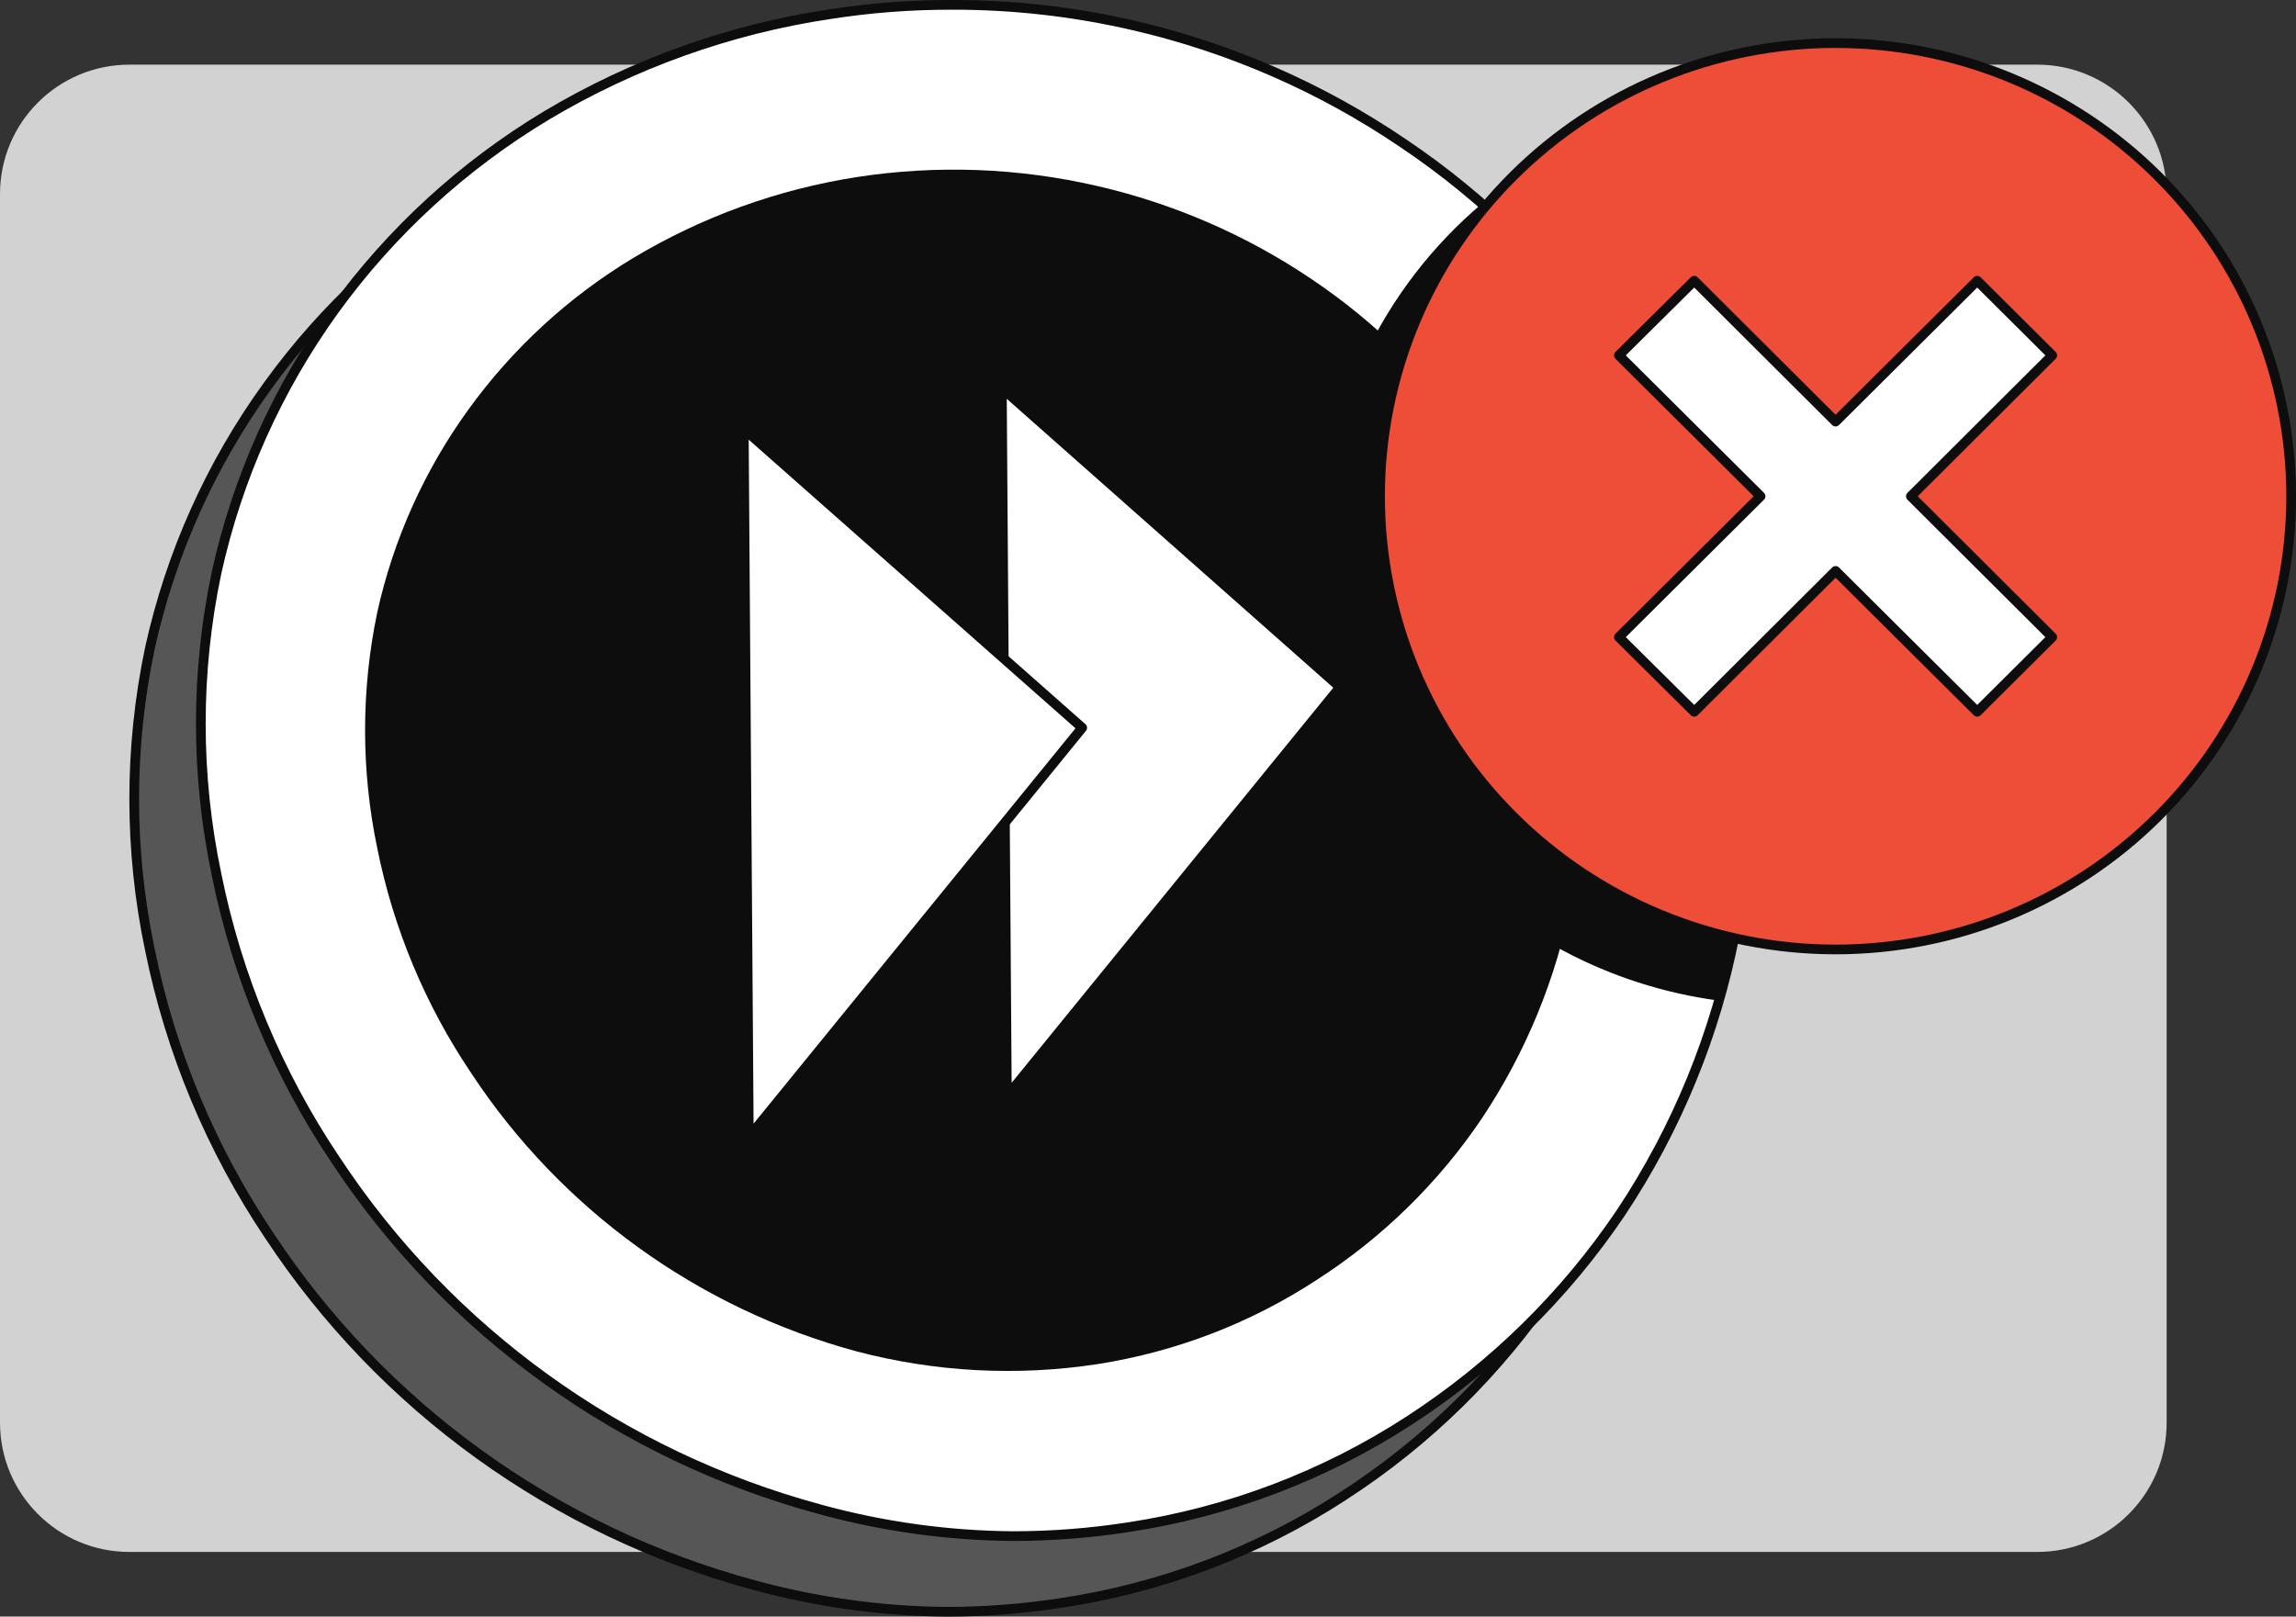 <svg width="71" height="50" viewBox="0 0 71 50" fill="none" xmlns="http://www.w3.org/2000/svg">
<rect x="0" y="0" width="71" height="50" fill="#333333" stroke="none"/>
<path d="M1.26258e-05 44L0 6C0 3.791 1.791 2 4 2C23.667 2 43.333 2 63 2C65.209 2 67 3.791 67 6V44C67 46.209 65.209 48 63 48L4 48C1.791 48 1.32899e-05 46.209 1.26258e-05 44Z" fill="#D2D2D2"/>
<path d="M51.485 21.858L51.486 21.86C52.149 24.954 52.186 28.149 51.594 31.257C51.003 34.322 49.807 37.241 48.075 39.843C46.358 42.406 44.134 44.593 41.536 46.269L41.536 46.27C38.903 47.981 35.93 49.109 32.82 49.577L32.819 49.577C31.647 49.758 30.462 49.85 29.276 49.85C27.26 49.834 25.255 49.556 23.311 49.023L23.311 49.023C17.154 47.362 11.822 43.517 8.325 38.212L8.324 38.212C6.529 35.535 5.277 32.536 4.637 29.383L4.637 29.381C3.988 26.303 3.988 23.124 4.636 20.045C5.281 17.116 6.523 14.35 8.287 11.918L8.287 11.918C10.037 9.494 12.264 7.448 14.833 5.906C17.521 4.304 20.497 3.236 23.596 2.762C24.849 2.572 26.115 2.475 27.383 2.473C29.274 2.473 31.159 2.69 33.001 3.118L33.001 3.118C35.978 3.805 38.8 5.037 41.324 6.751L41.325 6.751C43.879 8.46 46.077 10.643 47.799 13.18L47.799 13.18C49.599 15.799 50.852 18.75 51.485 21.858Z" fill="#565656" stroke="#0D0D0D" stroke-width="0.3" stroke-linecap="round" stroke-linejoin="round"/>
<path d="M53.545 19.527L53.545 19.529C54.204 22.618 54.238 25.807 53.645 28.909C53.053 31.977 51.857 34.898 50.126 37.504C48.403 40.061 46.179 42.247 43.587 43.93L43.587 43.93C40.954 45.642 37.982 46.77 34.871 47.238L34.871 47.238C33.698 47.419 32.514 47.51 31.327 47.511C29.311 47.495 27.306 47.217 25.363 46.684L25.362 46.683C19.205 45.023 13.873 41.177 10.376 35.873L10.375 35.872C8.582 33.199 7.332 30.202 6.697 27.052L6.697 27.05C6.048 23.972 6.048 20.793 6.696 17.714C7.341 14.787 8.581 12.021 10.339 9.587C12.093 7.164 14.323 5.12 16.893 3.575C19.579 1.971 22.556 0.905 25.655 0.44L25.656 0.44C26.908 0.244 28.174 0.148 29.442 0.15L29.443 0.15C31.331 0.147 33.214 0.361 35.053 0.787L35.053 0.787C38.029 1.475 40.852 2.707 43.376 4.42L43.376 4.42C45.93 6.129 48.128 8.312 49.85 10.848L49.851 10.85C51.656 13.466 52.913 16.417 53.545 19.527Z" fill="white" stroke="#0D0D0D" stroke-width="0.3" stroke-linecap="round" stroke-linejoin="round"/>
<path d="M48.543 20.513C48.051 18.067 47.065 15.744 45.645 13.687C44.288 11.69 42.556 9.972 40.546 8.625C38.538 7.271 36.295 6.297 33.931 5.753C31.49 5.188 28.963 5.095 26.487 5.478C24.046 5.859 21.703 6.707 19.587 7.976C17.587 9.18 15.852 10.775 14.488 12.663C13.126 14.542 12.166 16.678 11.666 18.94C11.164 21.345 11.164 23.828 11.666 26.233C12.165 28.72 13.152 31.085 14.572 33.192C17.349 37.406 21.581 40.465 26.47 41.792C28.903 42.436 31.443 42.572 33.931 42.192C36.359 41.814 38.678 40.923 40.73 39.578C42.754 38.275 44.489 36.575 45.83 34.583C47.189 32.541 48.129 30.252 48.593 27.848C49.06 25.423 49.043 22.931 48.543 20.513Z" fill="#0D0D0D"/>
<path d="M30.98 12L41.437 21.253L31.136 33.908L30.98 12Z" fill="white" stroke="#0D0D0D" stroke-width="0.3" stroke-linecap="round" stroke-linejoin="round"/>
<path d="M23 13.264L33.465 22.509L23.156 35.172L23 13.264Z" fill="white" stroke="#0D0D0D" stroke-width="0.3" stroke-linecap="round" stroke-linejoin="round"/>
<path d="M53.62 28.835L53.62 28.836C53.495 29.496 53.333 30.149 53.148 30.796C49.812 30.347 46.748 28.719 44.518 26.208C42.26 23.666 41.011 20.392 41.006 17C41.004 14.964 41.453 12.953 42.32 11.108C43.17 9.302 44.401 7.699 45.928 6.409C47.424 7.718 48.747 9.211 49.867 10.85L49.868 10.85C51.673 13.467 52.929 16.418 53.562 19.528L53.562 19.529C54.197 22.597 54.217 25.759 53.62 28.835Z" fill="#0D0D0D" stroke="#0D0D0D" stroke-width="0.3" stroke-linejoin="round"/>
<path d="M56.762 1.333C60.499 1.333 64.082 2.81 66.724 5.438C69.366 8.067 70.85 11.632 70.85 15.349C70.85 19.067 69.366 22.632 66.724 25.26C64.082 27.889 60.499 29.366 56.762 29.366C53.026 29.366 49.443 27.889 46.801 25.26C44.159 22.632 42.675 19.067 42.675 15.349C42.675 11.632 44.159 8.067 46.801 5.438C49.443 2.81 53.026 1.333 56.762 1.333Z" fill="#EE4D37" stroke="#0D0D0D" stroke-width="0.3" stroke-linejoin="round"/>
<path fill-rule="evenodd" clip-rule="evenodd" d="M63.462 10.991L61.142 8.682L56.762 13.04L52.391 8.682L50.062 10.991L54.442 15.349L50.062 19.706L52.391 22.015L56.762 17.658L61.142 22.015L63.462 19.706L59.091 15.349L63.462 10.991Z" fill="white" stroke="#0D0D0D" stroke-width="0.3" stroke-linecap="round" stroke-linejoin="round"/>
</svg>
